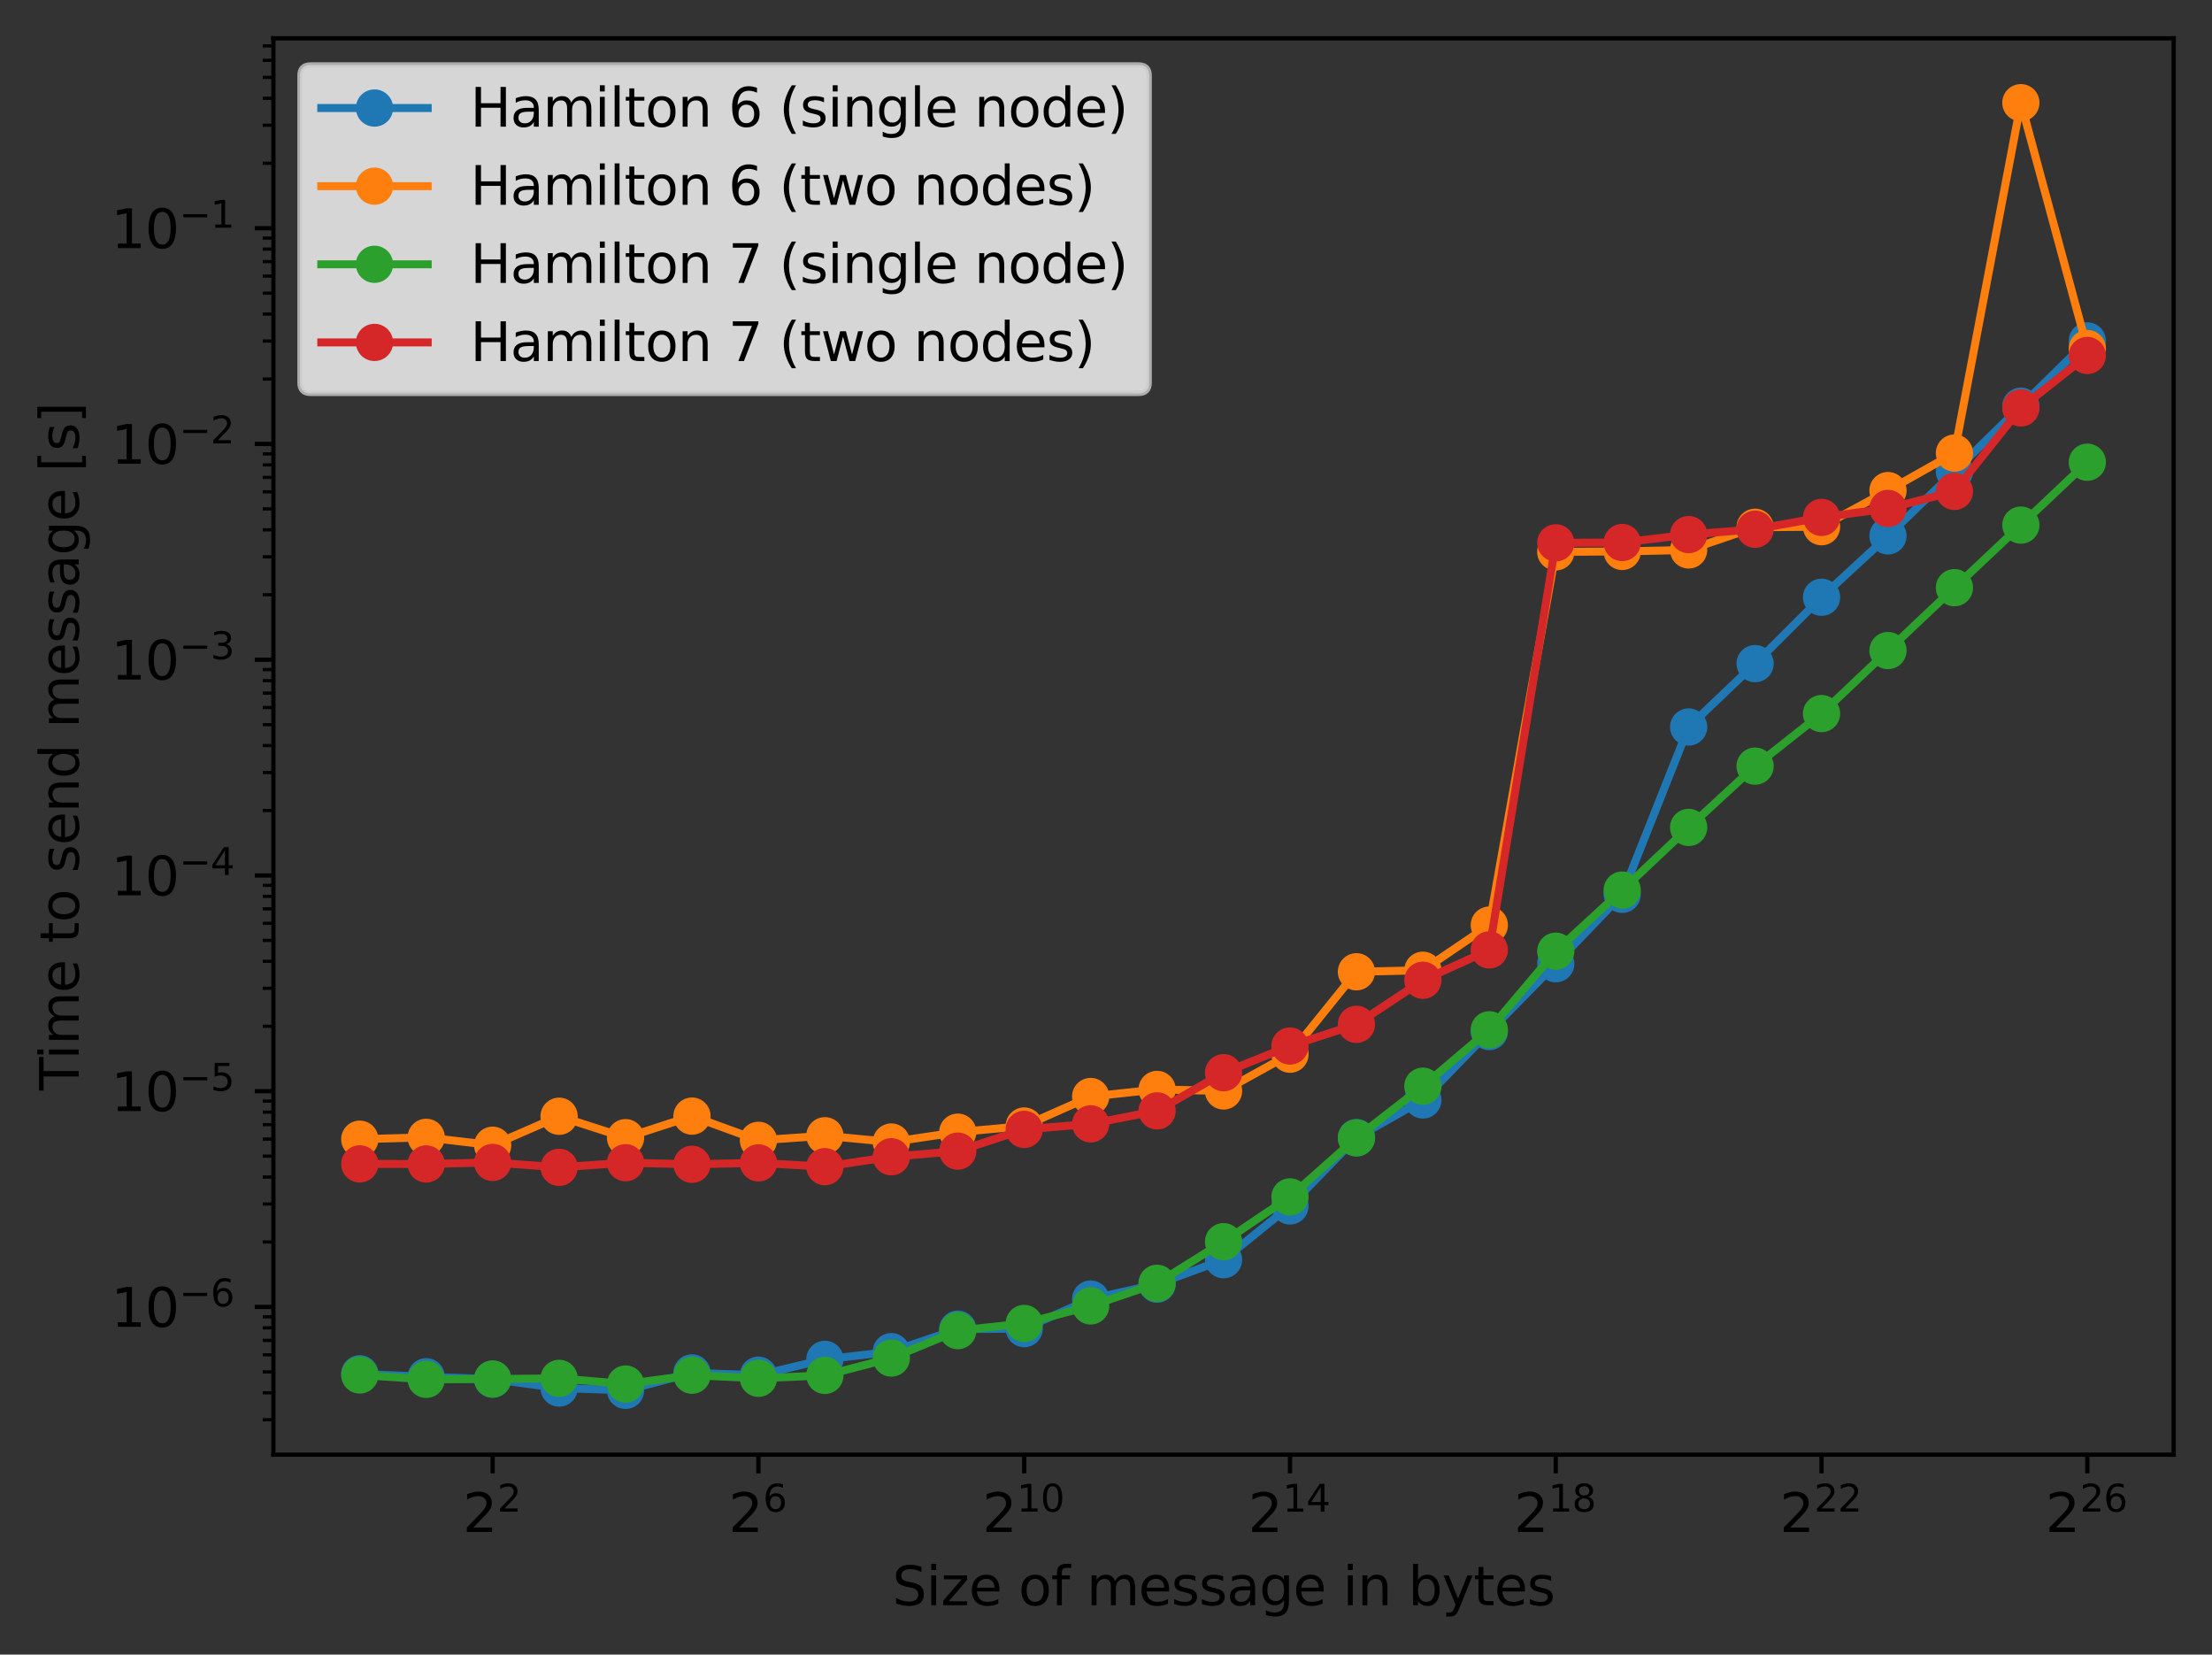 <?xml version="1.0" encoding="utf-8" standalone="no"?>
<!DOCTYPE svg PUBLIC "-//W3C//DTD SVG 1.1//EN"
  "http://www.w3.org/Graphics/SVG/1.1/DTD/svg11.dtd">
<svg height="310.868pt" version="1.1" viewBox="0 0 415.698 310.868" width="415.698pt" xmlns="http://www.w3.org/2000/svg" xmlns:xlink="http://www.w3.org/1999/xlink">
 <rect x="0" y="0" width="415.698" height="310.868" fill="#333333" stroke="none"/>
 <defs>
  <style type="text/css">*{stroke-linecap:butt;stroke-linejoin:round;}</style>
 </defs>
 <g id="figure_1">
  <g id="patch_1">
   <path d="M 0 310.868 
L 415.698 310.868 
L 415.698 0 
L 0 0 
z
" style="fill:none;"/>
  </g>
  <g id="axes_1">
   <g id="patch_2">
    <path d="M 51.378 273.312 
L 408.498 273.312 
L 408.498 7.2 
L 51.378 7.2 
z
" style="fill:none;"/>
   </g>
   <g id="matplotlib.axis_1">
    <g id="xtick_1">
     <g id="line2d_1">
      <defs>
       <path d="M 0 0 
L 0 3.5 
" id="m1dc73246c9" style="stroke:#000000;stroke-width:0.8;"/>
      </defs>
      <g>
       <use style="stroke:#000000;stroke-width:0.8;" x="92.584" xlink:href="#m1dc73246c9" y="273.312"/>
      </g>
     </g>
     <g id="text_1">
      <!-- $\mathdefault{2^{2}}$ -->
      <g transform="translate(86.984 287.91)scale(0.1 -0.1)">
       <defs>
        <path d="M 1228 531 
L 3431 531 
L 3431 0 
L 469 0 
L 469 531 
Q 828 903 1448 1529 
Q 2069 2156 2228 2338 
Q 2531 2678 2651 2914 
Q 2772 3150 2772 3378 
Q 2772 3750 2511 3984 
Q 2250 4219 1831 4219 
Q 1534 4219 1204 4116 
Q 875 4013 500 3803 
L 500 4441 
Q 881 4594 1212 4672 
Q 1544 4750 1819 4750 
Q 2544 4750 2975 4387 
Q 3406 4025 3406 3419 
Q 3406 3131 3298 2873 
Q 3191 2616 2906 2266 
Q 2828 2175 2409 1742 
Q 1991 1309 1228 531 
z
" id="DejaVuSans-32" transform="scale(0.016)"/>
       </defs>
       <use transform="translate(0 0.766)" xlink:href="#DejaVuSans-32"/>
       <use transform="translate(64.58 39.047)scale(0.7)" xlink:href="#DejaVuSans-32"/>
      </g>
     </g>
    </g>
    <g id="xtick_2">
     <g id="line2d_2">
      <g>
       <use style="stroke:#000000;stroke-width:0.8;" x="142.531" xlink:href="#m1dc73246c9" y="273.312"/>
      </g>
     </g>
     <g id="text_2">
      <!-- $\mathdefault{2^{6}}$ -->
      <g transform="translate(136.931 287.91)scale(0.1 -0.1)">
       <defs>
        <path d="M 2113 2584 
Q 1688 2584 1439 2293 
Q 1191 2003 1191 1497 
Q 1191 994 1439 701 
Q 1688 409 2113 409 
Q 2538 409 2786 701 
Q 3034 994 3034 1497 
Q 3034 2003 2786 2293 
Q 2538 2584 2113 2584 
z
M 3366 4563 
L 3366 3988 
Q 3128 4100 2886 4159 
Q 2644 4219 2406 4219 
Q 1781 4219 1451 3797 
Q 1122 3375 1075 2522 
Q 1259 2794 1537 2939 
Q 1816 3084 2150 3084 
Q 2853 3084 3261 2657 
Q 3669 2231 3669 1497 
Q 3669 778 3244 343 
Q 2819 -91 2113 -91 
Q 1303 -91 875 529 
Q 447 1150 447 2328 
Q 447 3434 972 4092 
Q 1497 4750 2381 4750 
Q 2619 4750 2861 4703 
Q 3103 4656 3366 4563 
z
" id="DejaVuSans-36" transform="scale(0.016)"/>
       </defs>
       <use transform="translate(0 0.766)" xlink:href="#DejaVuSans-32"/>
       <use transform="translate(64.58 39.047)scale(0.7)" xlink:href="#DejaVuSans-36"/>
      </g>
     </g>
    </g>
    <g id="xtick_3">
     <g id="line2d_3">
      <g>
       <use style="stroke:#000000;stroke-width:0.8;" x="192.478" xlink:href="#m1dc73246c9" y="273.312"/>
      </g>
     </g>
     <g id="text_3">
      <!-- $\mathdefault{2^{10}}$ -->
      <g transform="translate(184.628 287.91)scale(0.1 -0.1)">
       <defs>
        <path d="M 794 531 
L 1825 531 
L 1825 4091 
L 703 3866 
L 703 4441 
L 1819 4666 
L 2450 4666 
L 2450 531 
L 3481 531 
L 3481 0 
L 794 0 
L 794 531 
z
" id="DejaVuSans-31" transform="scale(0.016)"/>
        <path d="M 2034 4250 
Q 1547 4250 1301 3770 
Q 1056 3291 1056 2328 
Q 1056 1369 1301 889 
Q 1547 409 2034 409 
Q 2525 409 2770 889 
Q 3016 1369 3016 2328 
Q 3016 3291 2770 3770 
Q 2525 4250 2034 4250 
z
M 2034 4750 
Q 2819 4750 3233 4129 
Q 3647 3509 3647 2328 
Q 3647 1150 3233 529 
Q 2819 -91 2034 -91 
Q 1250 -91 836 529 
Q 422 1150 422 2328 
Q 422 3509 836 4129 
Q 1250 4750 2034 4750 
z
" id="DejaVuSans-30" transform="scale(0.016)"/>
       </defs>
       <use transform="translate(0 0.766)" xlink:href="#DejaVuSans-32"/>
       <use transform="translate(64.58 39.047)scale(0.7)" xlink:href="#DejaVuSans-31"/>
       <use transform="translate(109.116 39.047)scale(0.7)" xlink:href="#DejaVuSans-30"/>
      </g>
     </g>
    </g>
    <g id="xtick_4">
     <g id="line2d_4">
      <g>
       <use style="stroke:#000000;stroke-width:0.8;" x="242.425" xlink:href="#m1dc73246c9" y="273.312"/>
      </g>
     </g>
     <g id="text_4">
      <!-- $\mathdefault{2^{14}}$ -->
      <g transform="translate(234.575 287.91)scale(0.1 -0.1)">
       <defs>
        <path d="M 2419 4116 
L 825 1625 
L 2419 1625 
L 2419 4116 
z
M 2253 4666 
L 3047 4666 
L 3047 1625 
L 3713 1625 
L 3713 1100 
L 3047 1100 
L 3047 0 
L 2419 0 
L 2419 1100 
L 313 1100 
L 313 1709 
L 2253 4666 
z
" id="DejaVuSans-34" transform="scale(0.016)"/>
       </defs>
       <use transform="translate(0 0.684)" xlink:href="#DejaVuSans-32"/>
       <use transform="translate(64.58 38.966)scale(0.7)" xlink:href="#DejaVuSans-31"/>
       <use transform="translate(109.116 38.966)scale(0.7)" xlink:href="#DejaVuSans-34"/>
      </g>
     </g>
    </g>
    <g id="xtick_5">
     <g id="line2d_5">
      <g>
       <use style="stroke:#000000;stroke-width:0.8;" x="292.372" xlink:href="#m1dc73246c9" y="273.312"/>
      </g>
     </g>
     <g id="text_5">
      <!-- $\mathdefault{2^{18}}$ -->
      <g transform="translate(284.522 287.91)scale(0.1 -0.1)">
       <defs>
        <path d="M 2034 2216 
Q 1584 2216 1326 1975 
Q 1069 1734 1069 1313 
Q 1069 891 1326 650 
Q 1584 409 2034 409 
Q 2484 409 2743 651 
Q 3003 894 3003 1313 
Q 3003 1734 2745 1975 
Q 2488 2216 2034 2216 
z
M 1403 2484 
Q 997 2584 770 2862 
Q 544 3141 544 3541 
Q 544 4100 942 4425 
Q 1341 4750 2034 4750 
Q 2731 4750 3128 4425 
Q 3525 4100 3525 3541 
Q 3525 3141 3298 2862 
Q 3072 2584 2669 2484 
Q 3125 2378 3379 2068 
Q 3634 1759 3634 1313 
Q 3634 634 3220 271 
Q 2806 -91 2034 -91 
Q 1263 -91 848 271 
Q 434 634 434 1313 
Q 434 1759 690 2068 
Q 947 2378 1403 2484 
z
M 1172 3481 
Q 1172 3119 1398 2916 
Q 1625 2713 2034 2713 
Q 2441 2713 2670 2916 
Q 2900 3119 2900 3481 
Q 2900 3844 2670 4047 
Q 2441 4250 2034 4250 
Q 1625 4250 1398 4047 
Q 1172 3844 1172 3481 
z
" id="DejaVuSans-38" transform="scale(0.016)"/>
       </defs>
       <use transform="translate(0 0.766)" xlink:href="#DejaVuSans-32"/>
       <use transform="translate(64.58 39.047)scale(0.7)" xlink:href="#DejaVuSans-31"/>
       <use transform="translate(109.116 39.047)scale(0.7)" xlink:href="#DejaVuSans-38"/>
      </g>
     </g>
    </g>
    <g id="xtick_6">
     <g id="line2d_6">
      <g>
       <use style="stroke:#000000;stroke-width:0.8;" x="342.319" xlink:href="#m1dc73246c9" y="273.312"/>
      </g>
     </g>
     <g id="text_6">
      <!-- $\mathdefault{2^{22}}$ -->
      <g transform="translate(334.469 287.91)scale(0.1 -0.1)">
       <use transform="translate(0 0.766)" xlink:href="#DejaVuSans-32"/>
       <use transform="translate(64.58 39.047)scale(0.7)" xlink:href="#DejaVuSans-32"/>
       <use transform="translate(109.116 39.047)scale(0.7)" xlink:href="#DejaVuSans-32"/>
      </g>
     </g>
    </g>
    <g id="xtick_7">
     <g id="line2d_7">
      <g>
       <use style="stroke:#000000;stroke-width:0.8;" x="392.265" xlink:href="#m1dc73246c9" y="273.312"/>
      </g>
     </g>
     <g id="text_7">
      <!-- $\mathdefault{2^{26}}$ -->
      <g transform="translate(384.415 287.91)scale(0.1 -0.1)">
       <use transform="translate(0 0.766)" xlink:href="#DejaVuSans-32"/>
       <use transform="translate(64.58 39.047)scale(0.7)" xlink:href="#DejaVuSans-32"/>
       <use transform="translate(109.116 39.047)scale(0.7)" xlink:href="#DejaVuSans-36"/>
      </g>
     </g>
    </g>
    <g id="text_8">
     <!-- Size of message in bytes -->
     <g transform="translate(167.694 301.589)scale(0.1 -0.1)">
      <defs>
       <path d="M 3425 4513 
L 3425 3897 
Q 3066 4069 2747 4153 
Q 2428 4238 2131 4238 
Q 1616 4238 1336 4038 
Q 1056 3838 1056 3469 
Q 1056 3159 1242 3001 
Q 1428 2844 1947 2747 
L 2328 2669 
Q 3034 2534 3370 2195 
Q 3706 1856 3706 1288 
Q 3706 609 3251 259 
Q 2797 -91 1919 -91 
Q 1588 -91 1214 -16 
Q 841 59 441 206 
L 441 856 
Q 825 641 1194 531 
Q 1563 422 1919 422 
Q 2459 422 2753 634 
Q 3047 847 3047 1241 
Q 3047 1584 2836 1778 
Q 2625 1972 2144 2069 
L 1759 2144 
Q 1053 2284 737 2584 
Q 422 2884 422 3419 
Q 422 4038 858 4394 
Q 1294 4750 2059 4750 
Q 2388 4750 2728 4690 
Q 3069 4631 3425 4513 
z
" id="DejaVuSans-53" transform="scale(0.016)"/>
       <path d="M 603 3500 
L 1178 3500 
L 1178 0 
L 603 0 
L 603 3500 
z
M 603 4863 
L 1178 4863 
L 1178 4134 
L 603 4134 
L 603 4863 
z
" id="DejaVuSans-69" transform="scale(0.016)"/>
       <path d="M 353 3500 
L 3084 3500 
L 3084 2975 
L 922 459 
L 3084 459 
L 3084 0 
L 275 0 
L 275 525 
L 2438 3041 
L 353 3041 
L 353 3500 
z
" id="DejaVuSans-7a" transform="scale(0.016)"/>
       <path d="M 3597 1894 
L 3597 1613 
L 953 1613 
Q 991 1019 1311 708 
Q 1631 397 2203 397 
Q 2534 397 2845 478 
Q 3156 559 3463 722 
L 3463 178 
Q 3153 47 2828 -22 
Q 2503 -91 2169 -91 
Q 1331 -91 842 396 
Q 353 884 353 1716 
Q 353 2575 817 3079 
Q 1281 3584 2069 3584 
Q 2775 3584 3186 3129 
Q 3597 2675 3597 1894 
z
M 3022 2063 
Q 3016 2534 2758 2815 
Q 2500 3097 2075 3097 
Q 1594 3097 1305 2825 
Q 1016 2553 972 2059 
L 3022 2063 
z
" id="DejaVuSans-65" transform="scale(0.016)"/>
       <path id="DejaVuSans-20" transform="scale(0.016)"/>
       <path d="M 1959 3097 
Q 1497 3097 1228 2736 
Q 959 2375 959 1747 
Q 959 1119 1226 758 
Q 1494 397 1959 397 
Q 2419 397 2687 759 
Q 2956 1122 2956 1747 
Q 2956 2369 2687 2733 
Q 2419 3097 1959 3097 
z
M 1959 3584 
Q 2709 3584 3137 3096 
Q 3566 2609 3566 1747 
Q 3566 888 3137 398 
Q 2709 -91 1959 -91 
Q 1206 -91 779 398 
Q 353 888 353 1747 
Q 353 2609 779 3096 
Q 1206 3584 1959 3584 
z
" id="DejaVuSans-6f" transform="scale(0.016)"/>
       <path d="M 2375 4863 
L 2375 4384 
L 1825 4384 
Q 1516 4384 1395 4259 
Q 1275 4134 1275 3809 
L 1275 3500 
L 2222 3500 
L 2222 3053 
L 1275 3053 
L 1275 0 
L 697 0 
L 697 3053 
L 147 3053 
L 147 3500 
L 697 3500 
L 697 3744 
Q 697 4328 969 4595 
Q 1241 4863 1831 4863 
L 2375 4863 
z
" id="DejaVuSans-66" transform="scale(0.016)"/>
       <path d="M 3328 2828 
Q 3544 3216 3844 3400 
Q 4144 3584 4550 3584 
Q 5097 3584 5394 3201 
Q 5691 2819 5691 2113 
L 5691 0 
L 5113 0 
L 5113 2094 
Q 5113 2597 4934 2840 
Q 4756 3084 4391 3084 
Q 3944 3084 3684 2787 
Q 3425 2491 3425 1978 
L 3425 0 
L 2847 0 
L 2847 2094 
Q 2847 2600 2669 2842 
Q 2491 3084 2119 3084 
Q 1678 3084 1418 2786 
Q 1159 2488 1159 1978 
L 1159 0 
L 581 0 
L 581 3500 
L 1159 3500 
L 1159 2956 
Q 1356 3278 1631 3431 
Q 1906 3584 2284 3584 
Q 2666 3584 2933 3390 
Q 3200 3197 3328 2828 
z
" id="DejaVuSans-6d" transform="scale(0.016)"/>
       <path d="M 2834 3397 
L 2834 2853 
Q 2591 2978 2328 3040 
Q 2066 3103 1784 3103 
Q 1356 3103 1142 2972 
Q 928 2841 928 2578 
Q 928 2378 1081 2264 
Q 1234 2150 1697 2047 
L 1894 2003 
Q 2506 1872 2764 1633 
Q 3022 1394 3022 966 
Q 3022 478 2636 193 
Q 2250 -91 1575 -91 
Q 1294 -91 989 -36 
Q 684 19 347 128 
L 347 722 
Q 666 556 975 473 
Q 1284 391 1588 391 
Q 1994 391 2212 530 
Q 2431 669 2431 922 
Q 2431 1156 2273 1281 
Q 2116 1406 1581 1522 
L 1381 1569 
Q 847 1681 609 1914 
Q 372 2147 372 2553 
Q 372 3047 722 3315 
Q 1072 3584 1716 3584 
Q 2034 3584 2315 3537 
Q 2597 3491 2834 3397 
z
" id="DejaVuSans-73" transform="scale(0.016)"/>
       <path d="M 2194 1759 
Q 1497 1759 1228 1600 
Q 959 1441 959 1056 
Q 959 750 1161 570 
Q 1363 391 1709 391 
Q 2188 391 2477 730 
Q 2766 1069 2766 1631 
L 2766 1759 
L 2194 1759 
z
M 3341 1997 
L 3341 0 
L 2766 0 
L 2766 531 
Q 2569 213 2275 61 
Q 1981 -91 1556 -91 
Q 1019 -91 701 211 
Q 384 513 384 1019 
Q 384 1609 779 1909 
Q 1175 2209 1959 2209 
L 2766 2209 
L 2766 2266 
Q 2766 2663 2505 2880 
Q 2244 3097 1772 3097 
Q 1472 3097 1187 3025 
Q 903 2953 641 2809 
L 641 3341 
Q 956 3463 1253 3523 
Q 1550 3584 1831 3584 
Q 2591 3584 2966 3190 
Q 3341 2797 3341 1997 
z
" id="DejaVuSans-61" transform="scale(0.016)"/>
       <path d="M 2906 1791 
Q 2906 2416 2648 2759 
Q 2391 3103 1925 3103 
Q 1463 3103 1205 2759 
Q 947 2416 947 1791 
Q 947 1169 1205 825 
Q 1463 481 1925 481 
Q 2391 481 2648 825 
Q 2906 1169 2906 1791 
z
M 3481 434 
Q 3481 -459 3084 -895 
Q 2688 -1331 1869 -1331 
Q 1566 -1331 1297 -1286 
Q 1028 -1241 775 -1147 
L 775 -588 
Q 1028 -725 1275 -790 
Q 1522 -856 1778 -856 
Q 2344 -856 2625 -561 
Q 2906 -266 2906 331 
L 2906 616 
Q 2728 306 2450 153 
Q 2172 0 1784 0 
Q 1141 0 747 490 
Q 353 981 353 1791 
Q 353 2603 747 3093 
Q 1141 3584 1784 3584 
Q 2172 3584 2450 3431 
Q 2728 3278 2906 2969 
L 2906 3500 
L 3481 3500 
L 3481 434 
z
" id="DejaVuSans-67" transform="scale(0.016)"/>
       <path d="M 3513 2113 
L 3513 0 
L 2938 0 
L 2938 2094 
Q 2938 2591 2744 2837 
Q 2550 3084 2163 3084 
Q 1697 3084 1428 2787 
Q 1159 2491 1159 1978 
L 1159 0 
L 581 0 
L 581 3500 
L 1159 3500 
L 1159 2956 
Q 1366 3272 1645 3428 
Q 1925 3584 2291 3584 
Q 2894 3584 3203 3211 
Q 3513 2838 3513 2113 
z
" id="DejaVuSans-6e" transform="scale(0.016)"/>
       <path d="M 3116 1747 
Q 3116 2381 2855 2742 
Q 2594 3103 2138 3103 
Q 1681 3103 1420 2742 
Q 1159 2381 1159 1747 
Q 1159 1113 1420 752 
Q 1681 391 2138 391 
Q 2594 391 2855 752 
Q 3116 1113 3116 1747 
z
M 1159 2969 
Q 1341 3281 1617 3432 
Q 1894 3584 2278 3584 
Q 2916 3584 3314 3078 
Q 3713 2572 3713 1747 
Q 3713 922 3314 415 
Q 2916 -91 2278 -91 
Q 1894 -91 1617 61 
Q 1341 213 1159 525 
L 1159 0 
L 581 0 
L 581 4863 
L 1159 4863 
L 1159 2969 
z
" id="DejaVuSans-62" transform="scale(0.016)"/>
       <path d="M 2059 -325 
Q 1816 -950 1584 -1140 
Q 1353 -1331 966 -1331 
L 506 -1331 
L 506 -850 
L 844 -850 
Q 1081 -850 1212 -737 
Q 1344 -625 1503 -206 
L 1606 56 
L 191 3500 
L 800 3500 
L 1894 763 
L 2988 3500 
L 3597 3500 
L 2059 -325 
z
" id="DejaVuSans-79" transform="scale(0.016)"/>
       <path d="M 1172 4494 
L 1172 3500 
L 2356 3500 
L 2356 3053 
L 1172 3053 
L 1172 1153 
Q 1172 725 1289 603 
Q 1406 481 1766 481 
L 2356 481 
L 2356 0 
L 1766 0 
Q 1100 0 847 248 
Q 594 497 594 1153 
L 594 3053 
L 172 3053 
L 172 3500 
L 594 3500 
L 594 4494 
L 1172 4494 
z
" id="DejaVuSans-74" transform="scale(0.016)"/>
      </defs>
      <use xlink:href="#DejaVuSans-53"/>
      <use x="63.477" xlink:href="#DejaVuSans-69"/>
      <use x="91.26" xlink:href="#DejaVuSans-7a"/>
      <use x="143.75" xlink:href="#DejaVuSans-65"/>
      <use x="205.273" xlink:href="#DejaVuSans-20"/>
      <use x="237.061" xlink:href="#DejaVuSans-6f"/>
      <use x="298.242" xlink:href="#DejaVuSans-66"/>
      <use x="333.447" xlink:href="#DejaVuSans-20"/>
      <use x="365.234" xlink:href="#DejaVuSans-6d"/>
      <use x="462.646" xlink:href="#DejaVuSans-65"/>
      <use x="524.17" xlink:href="#DejaVuSans-73"/>
      <use x="576.27" xlink:href="#DejaVuSans-73"/>
      <use x="628.369" xlink:href="#DejaVuSans-61"/>
      <use x="689.648" xlink:href="#DejaVuSans-67"/>
      <use x="753.125" xlink:href="#DejaVuSans-65"/>
      <use x="814.648" xlink:href="#DejaVuSans-20"/>
      <use x="846.436" xlink:href="#DejaVuSans-69"/>
      <use x="874.219" xlink:href="#DejaVuSans-6e"/>
      <use x="937.598" xlink:href="#DejaVuSans-20"/>
      <use x="969.385" xlink:href="#DejaVuSans-62"/>
      <use x="1032.861" xlink:href="#DejaVuSans-79"/>
      <use x="1092.041" xlink:href="#DejaVuSans-74"/>
      <use x="1131.25" xlink:href="#DejaVuSans-65"/>
      <use x="1192.773" xlink:href="#DejaVuSans-73"/>
     </g>
    </g>
   </g>
   <g id="matplotlib.axis_2">
    <g id="ytick_1">
     <g id="line2d_8">
      <defs>
       <path d="M 0 0 
L -3.5 0 
" id="m2325a9b539" style="stroke:#000000;stroke-width:0.8;"/>
      </defs>
      <g>
       <use style="stroke:#000000;stroke-width:0.8;" x="51.378" xlink:href="#m2325a9b539" y="245.55"/>
      </g>
     </g>
     <g id="text_9">
      <!-- $\mathdefault{10^{-6}}$ -->
      <g transform="translate(20.878 249.349)scale(0.1 -0.1)">
       <defs>
        <path d="M 678 2272 
L 4684 2272 
L 4684 1741 
L 678 1741 
L 678 2272 
z
" id="DejaVuSans-2212" transform="scale(0.016)"/>
       </defs>
       <use transform="translate(0 0.766)" xlink:href="#DejaVuSans-31"/>
       <use transform="translate(63.623 0.766)" xlink:href="#DejaVuSans-30"/>
       <use transform="translate(128.203 39.047)scale(0.7)" xlink:href="#DejaVuSans-2212"/>
       <use transform="translate(186.855 39.047)scale(0.7)" xlink:href="#DejaVuSans-36"/>
      </g>
     </g>
    </g>
    <g id="ytick_2">
     <g id="line2d_9">
      <g>
       <use style="stroke:#000000;stroke-width:0.8;" x="51.378" xlink:href="#m2325a9b539" y="205.015"/>
      </g>
     </g>
     <g id="text_10">
      <!-- $\mathdefault{10^{-5}}$ -->
      <g transform="translate(20.878 208.815)scale(0.1 -0.1)">
       <defs>
        <path d="M 691 4666 
L 3169 4666 
L 3169 4134 
L 1269 4134 
L 1269 2991 
Q 1406 3038 1543 3061 
Q 1681 3084 1819 3084 
Q 2600 3084 3056 2656 
Q 3513 2228 3513 1497 
Q 3513 744 3044 326 
Q 2575 -91 1722 -91 
Q 1428 -91 1123 -41 
Q 819 9 494 109 
L 494 744 
Q 775 591 1075 516 
Q 1375 441 1709 441 
Q 2250 441 2565 725 
Q 2881 1009 2881 1497 
Q 2881 1984 2565 2268 
Q 2250 2553 1709 2553 
Q 1456 2553 1204 2497 
Q 953 2441 691 2322 
L 691 4666 
z
" id="DejaVuSans-35" transform="scale(0.016)"/>
       </defs>
       <use transform="translate(0 0.684)" xlink:href="#DejaVuSans-31"/>
       <use transform="translate(63.623 0.684)" xlink:href="#DejaVuSans-30"/>
       <use transform="translate(128.203 38.966)scale(0.7)" xlink:href="#DejaVuSans-2212"/>
       <use transform="translate(186.855 38.966)scale(0.7)" xlink:href="#DejaVuSans-35"/>
      </g>
     </g>
    </g>
    <g id="ytick_3">
     <g id="line2d_10">
      <g>
       <use style="stroke:#000000;stroke-width:0.8;" x="51.378" xlink:href="#m2325a9b539" y="164.481"/>
      </g>
     </g>
     <g id="text_11">
      <!-- $\mathdefault{10^{-4}}$ -->
      <g transform="translate(20.878 168.28)scale(0.1 -0.1)">
       <use transform="translate(0 0.684)" xlink:href="#DejaVuSans-31"/>
       <use transform="translate(63.623 0.684)" xlink:href="#DejaVuSans-30"/>
       <use transform="translate(128.203 38.966)scale(0.7)" xlink:href="#DejaVuSans-2212"/>
       <use transform="translate(186.855 38.966)scale(0.7)" xlink:href="#DejaVuSans-34"/>
      </g>
     </g>
    </g>
    <g id="ytick_4">
     <g id="line2d_11">
      <g>
       <use style="stroke:#000000;stroke-width:0.8;" x="51.378" xlink:href="#m2325a9b539" y="123.946"/>
      </g>
     </g>
     <g id="text_12">
      <!-- $\mathdefault{10^{-3}}$ -->
      <g transform="translate(20.878 127.746)scale(0.1 -0.1)">
       <defs>
        <path d="M 2597 2516 
Q 3050 2419 3304 2112 
Q 3559 1806 3559 1356 
Q 3559 666 3084 287 
Q 2609 -91 1734 -91 
Q 1441 -91 1130 -33 
Q 819 25 488 141 
L 488 750 
Q 750 597 1062 519 
Q 1375 441 1716 441 
Q 2309 441 2620 675 
Q 2931 909 2931 1356 
Q 2931 1769 2642 2001 
Q 2353 2234 1838 2234 
L 1294 2234 
L 1294 2753 
L 1863 2753 
Q 2328 2753 2575 2939 
Q 2822 3125 2822 3475 
Q 2822 3834 2567 4026 
Q 2313 4219 1838 4219 
Q 1578 4219 1281 4162 
Q 984 4106 628 3988 
L 628 4550 
Q 988 4650 1302 4700 
Q 1616 4750 1894 4750 
Q 2613 4750 3031 4423 
Q 3450 4097 3450 3541 
Q 3450 3153 3228 2886 
Q 3006 2619 2597 2516 
z
" id="DejaVuSans-33" transform="scale(0.016)"/>
       </defs>
       <use transform="translate(0 0.766)" xlink:href="#DejaVuSans-31"/>
       <use transform="translate(63.623 0.766)" xlink:href="#DejaVuSans-30"/>
       <use transform="translate(128.203 39.047)scale(0.7)" xlink:href="#DejaVuSans-2212"/>
       <use transform="translate(186.855 39.047)scale(0.7)" xlink:href="#DejaVuSans-33"/>
      </g>
     </g>
    </g>
    <g id="ytick_5">
     <g id="line2d_12">
      <g>
       <use style="stroke:#000000;stroke-width:0.8;" x="51.378" xlink:href="#m2325a9b539" y="83.412"/>
      </g>
     </g>
     <g id="text_13">
      <!-- $\mathdefault{10^{-2}}$ -->
      <g transform="translate(20.878 87.211)scale(0.1 -0.1)">
       <use transform="translate(0 0.766)" xlink:href="#DejaVuSans-31"/>
       <use transform="translate(63.623 0.766)" xlink:href="#DejaVuSans-30"/>
       <use transform="translate(128.203 39.047)scale(0.7)" xlink:href="#DejaVuSans-2212"/>
       <use transform="translate(186.855 39.047)scale(0.7)" xlink:href="#DejaVuSans-32"/>
      </g>
     </g>
    </g>
    <g id="ytick_6">
     <g id="line2d_13">
      <g>
       <use style="stroke:#000000;stroke-width:0.8;" x="51.378" xlink:href="#m2325a9b539" y="42.877"/>
      </g>
     </g>
     <g id="text_14">
      <!-- $\mathdefault{10^{-1}}$ -->
      <g transform="translate(20.878 46.677)scale(0.1 -0.1)">
       <use transform="translate(0 0.684)" xlink:href="#DejaVuSans-31"/>
       <use transform="translate(63.623 0.684)" xlink:href="#DejaVuSans-30"/>
       <use transform="translate(128.203 38.966)scale(0.7)" xlink:href="#DejaVuSans-2212"/>
       <use transform="translate(186.855 38.966)scale(0.7)" xlink:href="#DejaVuSans-31"/>
      </g>
     </g>
    </g>
    <g id="ytick_7">
     <g id="line2d_14">
      <defs>
       <path d="M 0 0 
L -2 0 
" id="md37d365780" style="stroke:#000000;stroke-width:0.6;"/>
      </defs>
      <g>
       <use style="stroke:#000000;stroke-width:0.6;" x="51.378" xlink:href="#md37d365780" y="266.744"/>
      </g>
     </g>
    </g>
    <g id="ytick_8">
     <g id="line2d_15">
      <g>
       <use style="stroke:#000000;stroke-width:0.6;" x="51.378" xlink:href="#md37d365780" y="261.68"/>
      </g>
     </g>
    </g>
    <g id="ytick_9">
     <g id="line2d_16">
      <g>
       <use style="stroke:#000000;stroke-width:0.6;" x="51.378" xlink:href="#md37d365780" y="257.752"/>
      </g>
     </g>
    </g>
    <g id="ytick_10">
     <g id="line2d_17">
      <g>
       <use style="stroke:#000000;stroke-width:0.6;" x="51.378" xlink:href="#md37d365780" y="254.542"/>
      </g>
     </g>
    </g>
    <g id="ytick_11">
     <g id="line2d_18">
      <g>
       <use style="stroke:#000000;stroke-width:0.6;" x="51.378" xlink:href="#md37d365780" y="251.829"/>
      </g>
     </g>
    </g>
    <g id="ytick_12">
     <g id="line2d_19">
      <g>
       <use style="stroke:#000000;stroke-width:0.6;" x="51.378" xlink:href="#md37d365780" y="249.478"/>
      </g>
     </g>
    </g>
    <g id="ytick_13">
     <g id="line2d_20">
      <g>
       <use style="stroke:#000000;stroke-width:0.6;" x="51.378" xlink:href="#md37d365780" y="247.405"/>
      </g>
     </g>
    </g>
    <g id="ytick_14">
     <g id="line2d_21">
      <g>
       <use style="stroke:#000000;stroke-width:0.6;" x="51.378" xlink:href="#md37d365780" y="233.348"/>
      </g>
     </g>
    </g>
    <g id="ytick_15">
     <g id="line2d_22">
      <g>
       <use style="stroke:#000000;stroke-width:0.6;" x="51.378" xlink:href="#md37d365780" y="226.21"/>
      </g>
     </g>
    </g>
    <g id="ytick_16">
     <g id="line2d_23">
      <g>
       <use style="stroke:#000000;stroke-width:0.6;" x="51.378" xlink:href="#md37d365780" y="221.146"/>
      </g>
     </g>
    </g>
    <g id="ytick_17">
     <g id="line2d_24">
      <g>
       <use style="stroke:#000000;stroke-width:0.6;" x="51.378" xlink:href="#md37d365780" y="217.217"/>
      </g>
     </g>
    </g>
    <g id="ytick_18">
     <g id="line2d_25">
      <g>
       <use style="stroke:#000000;stroke-width:0.6;" x="51.378" xlink:href="#md37d365780" y="214.008"/>
      </g>
     </g>
    </g>
    <g id="ytick_19">
     <g id="line2d_26">
      <g>
       <use style="stroke:#000000;stroke-width:0.6;" x="51.378" xlink:href="#md37d365780" y="211.294"/>
      </g>
     </g>
    </g>
    <g id="ytick_20">
     <g id="line2d_27">
      <g>
       <use style="stroke:#000000;stroke-width:0.6;" x="51.378" xlink:href="#md37d365780" y="208.944"/>
      </g>
     </g>
    </g>
    <g id="ytick_21">
     <g id="line2d_28">
      <g>
       <use style="stroke:#000000;stroke-width:0.6;" x="51.378" xlink:href="#md37d365780" y="206.87"/>
      </g>
     </g>
    </g>
    <g id="ytick_22">
     <g id="line2d_29">
      <g>
       <use style="stroke:#000000;stroke-width:0.6;" x="51.378" xlink:href="#md37d365780" y="192.813"/>
      </g>
     </g>
    </g>
    <g id="ytick_23">
     <g id="line2d_30">
      <g>
       <use style="stroke:#000000;stroke-width:0.6;" x="51.378" xlink:href="#md37d365780" y="185.675"/>
      </g>
     </g>
    </g>
    <g id="ytick_24">
     <g id="line2d_31">
      <g>
       <use style="stroke:#000000;stroke-width:0.6;" x="51.378" xlink:href="#md37d365780" y="180.611"/>
      </g>
     </g>
    </g>
    <g id="ytick_25">
     <g id="line2d_32">
      <g>
       <use style="stroke:#000000;stroke-width:0.6;" x="51.378" xlink:href="#md37d365780" y="176.683"/>
      </g>
     </g>
    </g>
    <g id="ytick_26">
     <g id="line2d_33">
      <g>
       <use style="stroke:#000000;stroke-width:0.6;" x="51.378" xlink:href="#md37d365780" y="173.473"/>
      </g>
     </g>
    </g>
    <g id="ytick_27">
     <g id="line2d_34">
      <g>
       <use style="stroke:#000000;stroke-width:0.6;" x="51.378" xlink:href="#md37d365780" y="170.76"/>
      </g>
     </g>
    </g>
    <g id="ytick_28">
     <g id="line2d_35">
      <g>
       <use style="stroke:#000000;stroke-width:0.6;" x="51.378" xlink:href="#md37d365780" y="168.409"/>
      </g>
     </g>
    </g>
    <g id="ytick_29">
     <g id="line2d_36">
      <g>
       <use style="stroke:#000000;stroke-width:0.6;" x="51.378" xlink:href="#md37d365780" y="166.336"/>
      </g>
     </g>
    </g>
    <g id="ytick_30">
     <g id="line2d_37">
      <g>
       <use style="stroke:#000000;stroke-width:0.6;" x="51.378" xlink:href="#md37d365780" y="152.279"/>
      </g>
     </g>
    </g>
    <g id="ytick_31">
     <g id="line2d_38">
      <g>
       <use style="stroke:#000000;stroke-width:0.6;" x="51.378" xlink:href="#md37d365780" y="145.141"/>
      </g>
     </g>
    </g>
    <g id="ytick_32">
     <g id="line2d_39">
      <g>
       <use style="stroke:#000000;stroke-width:0.6;" x="51.378" xlink:href="#md37d365780" y="140.077"/>
      </g>
     </g>
    </g>
    <g id="ytick_33">
     <g id="line2d_40">
      <g>
       <use style="stroke:#000000;stroke-width:0.6;" x="51.378" xlink:href="#md37d365780" y="136.148"/>
      </g>
     </g>
    </g>
    <g id="ytick_34">
     <g id="line2d_41">
      <g>
       <use style="stroke:#000000;stroke-width:0.6;" x="51.378" xlink:href="#md37d365780" y="132.939"/>
      </g>
     </g>
    </g>
    <g id="ytick_35">
     <g id="line2d_42">
      <g>
       <use style="stroke:#000000;stroke-width:0.6;" x="51.378" xlink:href="#md37d365780" y="130.225"/>
      </g>
     </g>
    </g>
    <g id="ytick_36">
     <g id="line2d_43">
      <g>
       <use style="stroke:#000000;stroke-width:0.6;" x="51.378" xlink:href="#md37d365780" y="127.875"/>
      </g>
     </g>
    </g>
    <g id="ytick_37">
     <g id="line2d_44">
      <g>
       <use style="stroke:#000000;stroke-width:0.6;" x="51.378" xlink:href="#md37d365780" y="125.801"/>
      </g>
     </g>
    </g>
    <g id="ytick_38">
     <g id="line2d_45">
      <g>
       <use style="stroke:#000000;stroke-width:0.6;" x="51.378" xlink:href="#md37d365780" y="111.744"/>
      </g>
     </g>
    </g>
    <g id="ytick_39">
     <g id="line2d_46">
      <g>
       <use style="stroke:#000000;stroke-width:0.6;" x="51.378" xlink:href="#md37d365780" y="104.607"/>
      </g>
     </g>
    </g>
    <g id="ytick_40">
     <g id="line2d_47">
      <g>
       <use style="stroke:#000000;stroke-width:0.6;" x="51.378" xlink:href="#md37d365780" y="99.542"/>
      </g>
     </g>
    </g>
    <g id="ytick_41">
     <g id="line2d_48">
      <g>
       <use style="stroke:#000000;stroke-width:0.6;" x="51.378" xlink:href="#md37d365780" y="95.614"/>
      </g>
     </g>
    </g>
    <g id="ytick_42">
     <g id="line2d_49">
      <g>
       <use style="stroke:#000000;stroke-width:0.6;" x="51.378" xlink:href="#md37d365780" y="92.404"/>
      </g>
     </g>
    </g>
    <g id="ytick_43">
     <g id="line2d_50">
      <g>
       <use style="stroke:#000000;stroke-width:0.6;" x="51.378" xlink:href="#md37d365780" y="89.691"/>
      </g>
     </g>
    </g>
    <g id="ytick_44">
     <g id="line2d_51">
      <g>
       <use style="stroke:#000000;stroke-width:0.6;" x="51.378" xlink:href="#md37d365780" y="87.34"/>
      </g>
     </g>
    </g>
    <g id="ytick_45">
     <g id="line2d_52">
      <g>
       <use style="stroke:#000000;stroke-width:0.6;" x="51.378" xlink:href="#md37d365780" y="85.267"/>
      </g>
     </g>
    </g>
    <g id="ytick_46">
     <g id="line2d_53">
      <g>
       <use style="stroke:#000000;stroke-width:0.6;" x="51.378" xlink:href="#md37d365780" y="71.21"/>
      </g>
     </g>
    </g>
    <g id="ytick_47">
     <g id="line2d_54">
      <g>
       <use style="stroke:#000000;stroke-width:0.6;" x="51.378" xlink:href="#md37d365780" y="64.072"/>
      </g>
     </g>
    </g>
    <g id="ytick_48">
     <g id="line2d_55">
      <g>
       <use style="stroke:#000000;stroke-width:0.6;" x="51.378" xlink:href="#md37d365780" y="59.008"/>
      </g>
     </g>
    </g>
    <g id="ytick_49">
     <g id="line2d_56">
      <g>
       <use style="stroke:#000000;stroke-width:0.6;" x="51.378" xlink:href="#md37d365780" y="55.08"/>
      </g>
     </g>
    </g>
    <g id="ytick_50">
     <g id="line2d_57">
      <g>
       <use style="stroke:#000000;stroke-width:0.6;" x="51.378" xlink:href="#md37d365780" y="51.87"/>
      </g>
     </g>
    </g>
    <g id="ytick_51">
     <g id="line2d_58">
      <g>
       <use style="stroke:#000000;stroke-width:0.6;" x="51.378" xlink:href="#md37d365780" y="49.156"/>
      </g>
     </g>
    </g>
    <g id="ytick_52">
     <g id="line2d_59">
      <g>
       <use style="stroke:#000000;stroke-width:0.6;" x="51.378" xlink:href="#md37d365780" y="46.806"/>
      </g>
     </g>
    </g>
    <g id="ytick_53">
     <g id="line2d_60">
      <g>
       <use style="stroke:#000000;stroke-width:0.6;" x="51.378" xlink:href="#md37d365780" y="44.732"/>
      </g>
     </g>
    </g>
    <g id="ytick_54">
     <g id="line2d_61">
      <g>
       <use style="stroke:#000000;stroke-width:0.6;" x="51.378" xlink:href="#md37d365780" y="30.675"/>
      </g>
     </g>
    </g>
    <g id="ytick_55">
     <g id="line2d_62">
      <g>
       <use style="stroke:#000000;stroke-width:0.6;" x="51.378" xlink:href="#md37d365780" y="23.538"/>
      </g>
     </g>
    </g>
    <g id="ytick_56">
     <g id="line2d_63">
      <g>
       <use style="stroke:#000000;stroke-width:0.6;" x="51.378" xlink:href="#md37d365780" y="18.473"/>
      </g>
     </g>
    </g>
    <g id="ytick_57">
     <g id="line2d_64">
      <g>
       <use style="stroke:#000000;stroke-width:0.6;" x="51.378" xlink:href="#md37d365780" y="14.545"/>
      </g>
     </g>
    </g>
    <g id="ytick_58">
     <g id="line2d_65">
      <g>
       <use style="stroke:#000000;stroke-width:0.6;" x="51.378" xlink:href="#md37d365780" y="11.335"/>
      </g>
     </g>
    </g>
    <g id="ytick_59">
     <g id="line2d_66">
      <g>
       <use style="stroke:#000000;stroke-width:0.6;" x="51.378" xlink:href="#md37d365780" y="8.622"/>
      </g>
     </g>
    </g>
    <g id="text_15">
     <!-- Time to send message [s] -->
     <g transform="translate(14.798 204.867)rotate(-90)scale(0.1 -0.1)">
      <defs>
       <path d="M -19 4666 
L 3928 4666 
L 3928 4134 
L 2272 4134 
L 2272 0 
L 1638 0 
L 1638 4134 
L -19 4134 
L -19 4666 
z
" id="DejaVuSans-54" transform="scale(0.016)"/>
       <path d="M 2906 2969 
L 2906 4863 
L 3481 4863 
L 3481 0 
L 2906 0 
L 2906 525 
Q 2725 213 2448 61 
Q 2172 -91 1784 -91 
Q 1150 -91 751 415 
Q 353 922 353 1747 
Q 353 2572 751 3078 
Q 1150 3584 1784 3584 
Q 2172 3584 2448 3432 
Q 2725 3281 2906 2969 
z
M 947 1747 
Q 947 1113 1208 752 
Q 1469 391 1925 391 
Q 2381 391 2643 752 
Q 2906 1113 2906 1747 
Q 2906 2381 2643 2742 
Q 2381 3103 1925 3103 
Q 1469 3103 1208 2742 
Q 947 2381 947 1747 
z
" id="DejaVuSans-64" transform="scale(0.016)"/>
       <path d="M 550 4863 
L 1875 4863 
L 1875 4416 
L 1125 4416 
L 1125 -397 
L 1875 -397 
L 1875 -844 
L 550 -844 
L 550 4863 
z
" id="DejaVuSans-5b" transform="scale(0.016)"/>
       <path d="M 1947 4863 
L 1947 -844 
L 622 -844 
L 622 -397 
L 1369 -397 
L 1369 4416 
L 622 4416 
L 622 4863 
L 1947 4863 
z
" id="DejaVuSans-5d" transform="scale(0.016)"/>
      </defs>
      <use xlink:href="#DejaVuSans-54"/>
      <use x="57.959" xlink:href="#DejaVuSans-69"/>
      <use x="85.742" xlink:href="#DejaVuSans-6d"/>
      <use x="183.154" xlink:href="#DejaVuSans-65"/>
      <use x="244.678" xlink:href="#DejaVuSans-20"/>
      <use x="276.465" xlink:href="#DejaVuSans-74"/>
      <use x="315.674" xlink:href="#DejaVuSans-6f"/>
      <use x="376.855" xlink:href="#DejaVuSans-20"/>
      <use x="408.643" xlink:href="#DejaVuSans-73"/>
      <use x="460.742" xlink:href="#DejaVuSans-65"/>
      <use x="522.266" xlink:href="#DejaVuSans-6e"/>
      <use x="585.645" xlink:href="#DejaVuSans-64"/>
      <use x="649.121" xlink:href="#DejaVuSans-20"/>
      <use x="680.908" xlink:href="#DejaVuSans-6d"/>
      <use x="778.32" xlink:href="#DejaVuSans-65"/>
      <use x="839.844" xlink:href="#DejaVuSans-73"/>
      <use x="891.943" xlink:href="#DejaVuSans-73"/>
      <use x="944.043" xlink:href="#DejaVuSans-61"/>
      <use x="1005.322" xlink:href="#DejaVuSans-67"/>
      <use x="1068.799" xlink:href="#DejaVuSans-65"/>
      <use x="1130.322" xlink:href="#DejaVuSans-20"/>
      <use x="1162.109" xlink:href="#DejaVuSans-5b"/>
      <use x="1201.123" xlink:href="#DejaVuSans-73"/>
      <use x="1253.223" xlink:href="#DejaVuSans-5d"/>
     </g>
    </g>
   </g>
   <g id="line2d_67">
    <path clip-path="url(#p28a9ebc363)" d="M 67.611 258.112 
L 80.098 258.67 
L 92.584 259.122 
L 105.071 260.787 
L 117.558 261.216 
L 130.044 257.938 
L 142.531 258.373 
L 155.018 255.397 
L 167.505 253.95 
L 179.991 249.721 
L 192.478 249.621 
L 204.965 244.066 
L 217.451 241.264 
L 229.938 236.674 
L 242.425 226.57 
L 254.912 213.729 
L 267.398 206.661 
L 279.885 193.815 
L 292.372 181.066 
L 304.858 168.024 
L 317.345 136.588 
L 329.832 124.682 
L 342.319 112.211 
L 354.805 100.683 
L 367.292 88.584 
L 379.779 76.31 
L 392.265 64.051 
" style="fill:none;stroke:#1f77b4;stroke-linecap:square;stroke-width:1.5;"/>
    <defs>
     <path d="M 0 3 
C 0.796 3 1.559 2.684 2.121 2.121 
C 2.684 1.559 3 0.796 3 0 
C 3 -0.796 2.684 -1.559 2.121 -2.121 
C 1.559 -2.684 0.796 -3 0 -3 
C -0.796 -3 -1.559 -2.684 -2.121 -2.121 
C -2.684 -1.559 -3 -0.796 -3 0 
C -3 0.796 -2.684 1.559 -2.121 2.121 
C -1.559 2.684 -0.796 3 0 3 
z
" id="m9dbd6fb709" style="stroke:#1f77b4;"/>
    </defs>
    <g clip-path="url(#p28a9ebc363)">
     <use style="fill:#1f77b4;stroke:#1f77b4;" x="67.611" xlink:href="#m9dbd6fb709" y="258.112"/>
     <use style="fill:#1f77b4;stroke:#1f77b4;" x="80.098" xlink:href="#m9dbd6fb709" y="258.67"/>
     <use style="fill:#1f77b4;stroke:#1f77b4;" x="92.584" xlink:href="#m9dbd6fb709" y="259.122"/>
     <use style="fill:#1f77b4;stroke:#1f77b4;" x="105.071" xlink:href="#m9dbd6fb709" y="260.787"/>
     <use style="fill:#1f77b4;stroke:#1f77b4;" x="117.558" xlink:href="#m9dbd6fb709" y="261.216"/>
     <use style="fill:#1f77b4;stroke:#1f77b4;" x="130.044" xlink:href="#m9dbd6fb709" y="257.938"/>
     <use style="fill:#1f77b4;stroke:#1f77b4;" x="142.531" xlink:href="#m9dbd6fb709" y="258.373"/>
     <use style="fill:#1f77b4;stroke:#1f77b4;" x="155.018" xlink:href="#m9dbd6fb709" y="255.397"/>
     <use style="fill:#1f77b4;stroke:#1f77b4;" x="167.505" xlink:href="#m9dbd6fb709" y="253.95"/>
     <use style="fill:#1f77b4;stroke:#1f77b4;" x="179.991" xlink:href="#m9dbd6fb709" y="249.721"/>
     <use style="fill:#1f77b4;stroke:#1f77b4;" x="192.478" xlink:href="#m9dbd6fb709" y="249.621"/>
     <use style="fill:#1f77b4;stroke:#1f77b4;" x="204.965" xlink:href="#m9dbd6fb709" y="244.066"/>
     <use style="fill:#1f77b4;stroke:#1f77b4;" x="217.451" xlink:href="#m9dbd6fb709" y="241.264"/>
     <use style="fill:#1f77b4;stroke:#1f77b4;" x="229.938" xlink:href="#m9dbd6fb709" y="236.674"/>
     <use style="fill:#1f77b4;stroke:#1f77b4;" x="242.425" xlink:href="#m9dbd6fb709" y="226.57"/>
     <use style="fill:#1f77b4;stroke:#1f77b4;" x="254.912" xlink:href="#m9dbd6fb709" y="213.729"/>
     <use style="fill:#1f77b4;stroke:#1f77b4;" x="267.398" xlink:href="#m9dbd6fb709" y="206.661"/>
     <use style="fill:#1f77b4;stroke:#1f77b4;" x="279.885" xlink:href="#m9dbd6fb709" y="193.815"/>
     <use style="fill:#1f77b4;stroke:#1f77b4;" x="292.372" xlink:href="#m9dbd6fb709" y="181.066"/>
     <use style="fill:#1f77b4;stroke:#1f77b4;" x="304.858" xlink:href="#m9dbd6fb709" y="168.024"/>
     <use style="fill:#1f77b4;stroke:#1f77b4;" x="317.345" xlink:href="#m9dbd6fb709" y="136.588"/>
     <use style="fill:#1f77b4;stroke:#1f77b4;" x="329.832" xlink:href="#m9dbd6fb709" y="124.682"/>
     <use style="fill:#1f77b4;stroke:#1f77b4;" x="342.319" xlink:href="#m9dbd6fb709" y="112.211"/>
     <use style="fill:#1f77b4;stroke:#1f77b4;" x="354.805" xlink:href="#m9dbd6fb709" y="100.683"/>
     <use style="fill:#1f77b4;stroke:#1f77b4;" x="367.292" xlink:href="#m9dbd6fb709" y="88.584"/>
     <use style="fill:#1f77b4;stroke:#1f77b4;" x="379.779" xlink:href="#m9dbd6fb709" y="76.31"/>
     <use style="fill:#1f77b4;stroke:#1f77b4;" x="392.265" xlink:href="#m9dbd6fb709" y="64.051"/>
    </g>
   </g>
   <g id="line2d_68">
    <path clip-path="url(#p28a9ebc363)" d="M 67.611 214.035 
L 80.098 213.685 
L 92.584 215.17 
L 105.071 209.722 
L 117.558 213.752 
L 130.044 209.696 
L 142.531 214.246 
L 155.018 213.383 
L 167.505 214.566 
L 179.991 212.713 
L 192.478 211.556 
L 204.965 206.012 
L 217.451 204.684 
L 229.938 204.97 
L 242.425 198.063 
L 254.912 182.577 
L 267.398 182.288 
L 279.885 173.811 
L 292.372 103.685 
L 304.858 103.604 
L 317.345 103.319 
L 329.832 99.066 
L 342.319 98.955 
L 354.805 92.173 
L 367.292 85.122 
L 379.779 19.296 
L 392.265 65.488 
" style="fill:none;stroke:#ff7f0e;stroke-linecap:square;stroke-width:1.5;"/>
    <defs>
     <path d="M 0 3 
C 0.796 3 1.559 2.684 2.121 2.121 
C 2.684 1.559 3 0.796 3 0 
C 3 -0.796 2.684 -1.559 2.121 -2.121 
C 1.559 -2.684 0.796 -3 0 -3 
C -0.796 -3 -1.559 -2.684 -2.121 -2.121 
C -2.684 -1.559 -3 -0.796 -3 0 
C -3 0.796 -2.684 1.559 -2.121 2.121 
C -1.559 2.684 -0.796 3 0 3 
z
" id="m1229473f10" style="stroke:#ff7f0e;"/>
    </defs>
    <g clip-path="url(#p28a9ebc363)">
     <use style="fill:#ff7f0e;stroke:#ff7f0e;" x="67.611" xlink:href="#m1229473f10" y="214.035"/>
     <use style="fill:#ff7f0e;stroke:#ff7f0e;" x="80.098" xlink:href="#m1229473f10" y="213.685"/>
     <use style="fill:#ff7f0e;stroke:#ff7f0e;" x="92.584" xlink:href="#m1229473f10" y="215.17"/>
     <use style="fill:#ff7f0e;stroke:#ff7f0e;" x="105.071" xlink:href="#m1229473f10" y="209.722"/>
     <use style="fill:#ff7f0e;stroke:#ff7f0e;" x="117.558" xlink:href="#m1229473f10" y="213.752"/>
     <use style="fill:#ff7f0e;stroke:#ff7f0e;" x="130.044" xlink:href="#m1229473f10" y="209.696"/>
     <use style="fill:#ff7f0e;stroke:#ff7f0e;" x="142.531" xlink:href="#m1229473f10" y="214.246"/>
     <use style="fill:#ff7f0e;stroke:#ff7f0e;" x="155.018" xlink:href="#m1229473f10" y="213.383"/>
     <use style="fill:#ff7f0e;stroke:#ff7f0e;" x="167.505" xlink:href="#m1229473f10" y="214.566"/>
     <use style="fill:#ff7f0e;stroke:#ff7f0e;" x="179.991" xlink:href="#m1229473f10" y="212.713"/>
     <use style="fill:#ff7f0e;stroke:#ff7f0e;" x="192.478" xlink:href="#m1229473f10" y="211.556"/>
     <use style="fill:#ff7f0e;stroke:#ff7f0e;" x="204.965" xlink:href="#m1229473f10" y="206.012"/>
     <use style="fill:#ff7f0e;stroke:#ff7f0e;" x="217.451" xlink:href="#m1229473f10" y="204.684"/>
     <use style="fill:#ff7f0e;stroke:#ff7f0e;" x="229.938" xlink:href="#m1229473f10" y="204.97"/>
     <use style="fill:#ff7f0e;stroke:#ff7f0e;" x="242.425" xlink:href="#m1229473f10" y="198.063"/>
     <use style="fill:#ff7f0e;stroke:#ff7f0e;" x="254.912" xlink:href="#m1229473f10" y="182.577"/>
     <use style="fill:#ff7f0e;stroke:#ff7f0e;" x="267.398" xlink:href="#m1229473f10" y="182.288"/>
     <use style="fill:#ff7f0e;stroke:#ff7f0e;" x="279.885" xlink:href="#m1229473f10" y="173.811"/>
     <use style="fill:#ff7f0e;stroke:#ff7f0e;" x="292.372" xlink:href="#m1229473f10" y="103.685"/>
     <use style="fill:#ff7f0e;stroke:#ff7f0e;" x="304.858" xlink:href="#m1229473f10" y="103.604"/>
     <use style="fill:#ff7f0e;stroke:#ff7f0e;" x="317.345" xlink:href="#m1229473f10" y="103.319"/>
     <use style="fill:#ff7f0e;stroke:#ff7f0e;" x="329.832" xlink:href="#m1229473f10" y="99.066"/>
     <use style="fill:#ff7f0e;stroke:#ff7f0e;" x="342.319" xlink:href="#m1229473f10" y="98.955"/>
     <use style="fill:#ff7f0e;stroke:#ff7f0e;" x="354.805" xlink:href="#m1229473f10" y="92.173"/>
     <use style="fill:#ff7f0e;stroke:#ff7f0e;" x="367.292" xlink:href="#m1229473f10" y="85.122"/>
     <use style="fill:#ff7f0e;stroke:#ff7f0e;" x="379.779" xlink:href="#m1229473f10" y="19.296"/>
     <use style="fill:#ff7f0e;stroke:#ff7f0e;" x="392.265" xlink:href="#m1229473f10" y="65.488"/>
    </g>
   </g>
   <g id="line2d_69">
    <path clip-path="url(#p28a9ebc363)" d="M 67.611 258.327 
L 80.098 259.153 
L 92.584 259.092 
L 105.071 258.968 
L 117.558 260.037 
L 130.044 258.372 
L 142.531 258.95 
L 155.018 258.41 
L 167.505 255.153 
L 179.991 249.997 
L 192.478 248.653 
L 204.965 245.355 
L 217.451 241.107 
L 229.938 233.289 
L 242.425 224.874 
L 254.912 213.791 
L 267.398 204.074 
L 279.885 193.477 
L 292.372 178.709 
L 304.858 167.231 
L 317.345 155.459 
L 329.832 143.944 
L 342.319 134.066 
L 354.805 122.227 
L 367.292 110.412 
L 379.779 98.655 
L 392.265 86.841 
" style="fill:none;stroke:#2ca02c;stroke-linecap:square;stroke-width:1.5;"/>
    <defs>
     <path d="M 0 3 
C 0.796 3 1.559 2.684 2.121 2.121 
C 2.684 1.559 3 0.796 3 0 
C 3 -0.796 2.684 -1.559 2.121 -2.121 
C 1.559 -2.684 0.796 -3 0 -3 
C -0.796 -3 -1.559 -2.684 -2.121 -2.121 
C -2.684 -1.559 -3 -0.796 -3 0 
C -3 0.796 -2.684 1.559 -2.121 2.121 
C -1.559 2.684 -0.796 3 0 3 
z
" id="mb285e4877d" style="stroke:#2ca02c;"/>
    </defs>
    <g clip-path="url(#p28a9ebc363)">
     <use style="fill:#2ca02c;stroke:#2ca02c;" x="67.611" xlink:href="#mb285e4877d" y="258.327"/>
     <use style="fill:#2ca02c;stroke:#2ca02c;" x="80.098" xlink:href="#mb285e4877d" y="259.153"/>
     <use style="fill:#2ca02c;stroke:#2ca02c;" x="92.584" xlink:href="#mb285e4877d" y="259.092"/>
     <use style="fill:#2ca02c;stroke:#2ca02c;" x="105.071" xlink:href="#mb285e4877d" y="258.968"/>
     <use style="fill:#2ca02c;stroke:#2ca02c;" x="117.558" xlink:href="#mb285e4877d" y="260.037"/>
     <use style="fill:#2ca02c;stroke:#2ca02c;" x="130.044" xlink:href="#mb285e4877d" y="258.372"/>
     <use style="fill:#2ca02c;stroke:#2ca02c;" x="142.531" xlink:href="#mb285e4877d" y="258.95"/>
     <use style="fill:#2ca02c;stroke:#2ca02c;" x="155.018" xlink:href="#mb285e4877d" y="258.41"/>
     <use style="fill:#2ca02c;stroke:#2ca02c;" x="167.505" xlink:href="#mb285e4877d" y="255.153"/>
     <use style="fill:#2ca02c;stroke:#2ca02c;" x="179.991" xlink:href="#mb285e4877d" y="249.997"/>
     <use style="fill:#2ca02c;stroke:#2ca02c;" x="192.478" xlink:href="#mb285e4877d" y="248.653"/>
     <use style="fill:#2ca02c;stroke:#2ca02c;" x="204.965" xlink:href="#mb285e4877d" y="245.355"/>
     <use style="fill:#2ca02c;stroke:#2ca02c;" x="217.451" xlink:href="#mb285e4877d" y="241.107"/>
     <use style="fill:#2ca02c;stroke:#2ca02c;" x="229.938" xlink:href="#mb285e4877d" y="233.289"/>
     <use style="fill:#2ca02c;stroke:#2ca02c;" x="242.425" xlink:href="#mb285e4877d" y="224.874"/>
     <use style="fill:#2ca02c;stroke:#2ca02c;" x="254.912" xlink:href="#mb285e4877d" y="213.791"/>
     <use style="fill:#2ca02c;stroke:#2ca02c;" x="267.398" xlink:href="#mb285e4877d" y="204.074"/>
     <use style="fill:#2ca02c;stroke:#2ca02c;" x="279.885" xlink:href="#mb285e4877d" y="193.477"/>
     <use style="fill:#2ca02c;stroke:#2ca02c;" x="292.372" xlink:href="#mb285e4877d" y="178.709"/>
     <use style="fill:#2ca02c;stroke:#2ca02c;" x="304.858" xlink:href="#mb285e4877d" y="167.231"/>
     <use style="fill:#2ca02c;stroke:#2ca02c;" x="317.345" xlink:href="#mb285e4877d" y="155.459"/>
     <use style="fill:#2ca02c;stroke:#2ca02c;" x="329.832" xlink:href="#mb285e4877d" y="143.944"/>
     <use style="fill:#2ca02c;stroke:#2ca02c;" x="342.319" xlink:href="#mb285e4877d" y="134.066"/>
     <use style="fill:#2ca02c;stroke:#2ca02c;" x="354.805" xlink:href="#mb285e4877d" y="122.227"/>
     <use style="fill:#2ca02c;stroke:#2ca02c;" x="367.292" xlink:href="#mb285e4877d" y="110.412"/>
     <use style="fill:#2ca02c;stroke:#2ca02c;" x="379.779" xlink:href="#mb285e4877d" y="98.655"/>
     <use style="fill:#2ca02c;stroke:#2ca02c;" x="392.265" xlink:href="#mb285e4877d" y="86.841"/>
    </g>
   </g>
   <g id="line2d_70">
    <path clip-path="url(#p28a9ebc363)" d="M 67.611 218.673 
L 80.098 218.689 
L 92.584 218.401 
L 105.071 219.321 
L 117.558 218.451 
L 130.044 218.747 
L 142.531 218.484 
L 155.018 219.192 
L 167.505 217.333 
L 179.991 216.273 
L 192.478 212.191 
L 204.965 211.152 
L 217.451 208.711 
L 229.938 201.541 
L 242.425 196.523 
L 254.912 192.454 
L 267.398 184.171 
L 279.885 178.467 
L 292.372 101.988 
L 304.858 101.927 
L 317.345 100.44 
L 329.832 99.432 
L 342.319 97.214 
L 354.805 95.528 
L 367.292 92.322 
L 379.779 76.641 
L 392.265 66.788 
" style="fill:none;stroke:#d62728;stroke-linecap:square;stroke-width:1.5;"/>
    <defs>
     <path d="M 0 3 
C 0.796 3 1.559 2.684 2.121 2.121 
C 2.684 1.559 3 0.796 3 0 
C 3 -0.796 2.684 -1.559 2.121 -2.121 
C 1.559 -2.684 0.796 -3 0 -3 
C -0.796 -3 -1.559 -2.684 -2.121 -2.121 
C -2.684 -1.559 -3 -0.796 -3 0 
C -3 0.796 -2.684 1.559 -2.121 2.121 
C -1.559 2.684 -0.796 3 0 3 
z
" id="mec178dfd9f" style="stroke:#d62728;"/>
    </defs>
    <g clip-path="url(#p28a9ebc363)">
     <use style="fill:#d62728;stroke:#d62728;" x="67.611" xlink:href="#mec178dfd9f" y="218.673"/>
     <use style="fill:#d62728;stroke:#d62728;" x="80.098" xlink:href="#mec178dfd9f" y="218.689"/>
     <use style="fill:#d62728;stroke:#d62728;" x="92.584" xlink:href="#mec178dfd9f" y="218.401"/>
     <use style="fill:#d62728;stroke:#d62728;" x="105.071" xlink:href="#mec178dfd9f" y="219.321"/>
     <use style="fill:#d62728;stroke:#d62728;" x="117.558" xlink:href="#mec178dfd9f" y="218.451"/>
     <use style="fill:#d62728;stroke:#d62728;" x="130.044" xlink:href="#mec178dfd9f" y="218.747"/>
     <use style="fill:#d62728;stroke:#d62728;" x="142.531" xlink:href="#mec178dfd9f" y="218.484"/>
     <use style="fill:#d62728;stroke:#d62728;" x="155.018" xlink:href="#mec178dfd9f" y="219.192"/>
     <use style="fill:#d62728;stroke:#d62728;" x="167.505" xlink:href="#mec178dfd9f" y="217.333"/>
     <use style="fill:#d62728;stroke:#d62728;" x="179.991" xlink:href="#mec178dfd9f" y="216.273"/>
     <use style="fill:#d62728;stroke:#d62728;" x="192.478" xlink:href="#mec178dfd9f" y="212.191"/>
     <use style="fill:#d62728;stroke:#d62728;" x="204.965" xlink:href="#mec178dfd9f" y="211.152"/>
     <use style="fill:#d62728;stroke:#d62728;" x="217.451" xlink:href="#mec178dfd9f" y="208.711"/>
     <use style="fill:#d62728;stroke:#d62728;" x="229.938" xlink:href="#mec178dfd9f" y="201.541"/>
     <use style="fill:#d62728;stroke:#d62728;" x="242.425" xlink:href="#mec178dfd9f" y="196.523"/>
     <use style="fill:#d62728;stroke:#d62728;" x="254.912" xlink:href="#mec178dfd9f" y="192.454"/>
     <use style="fill:#d62728;stroke:#d62728;" x="267.398" xlink:href="#mec178dfd9f" y="184.171"/>
     <use style="fill:#d62728;stroke:#d62728;" x="279.885" xlink:href="#mec178dfd9f" y="178.467"/>
     <use style="fill:#d62728;stroke:#d62728;" x="292.372" xlink:href="#mec178dfd9f" y="101.988"/>
     <use style="fill:#d62728;stroke:#d62728;" x="304.858" xlink:href="#mec178dfd9f" y="101.927"/>
     <use style="fill:#d62728;stroke:#d62728;" x="317.345" xlink:href="#mec178dfd9f" y="100.44"/>
     <use style="fill:#d62728;stroke:#d62728;" x="329.832" xlink:href="#mec178dfd9f" y="99.432"/>
     <use style="fill:#d62728;stroke:#d62728;" x="342.319" xlink:href="#mec178dfd9f" y="97.214"/>
     <use style="fill:#d62728;stroke:#d62728;" x="354.805" xlink:href="#mec178dfd9f" y="95.528"/>
     <use style="fill:#d62728;stroke:#d62728;" x="367.292" xlink:href="#mec178dfd9f" y="92.322"/>
     <use style="fill:#d62728;stroke:#d62728;" x="379.779" xlink:href="#mec178dfd9f" y="76.641"/>
     <use style="fill:#d62728;stroke:#d62728;" x="392.265" xlink:href="#mec178dfd9f" y="66.788"/>
    </g>
   </g>
   <g id="patch_3">
    <path d="M 51.378 273.312 
L 51.378 7.2 
" style="fill:none;stroke:#000000;stroke-linecap:square;stroke-linejoin:miter;stroke-width:0.8;"/>
   </g>
   <g id="patch_4">
    <path d="M 408.498 273.312 
L 408.498 7.2 
" style="fill:none;stroke:#000000;stroke-linecap:square;stroke-linejoin:miter;stroke-width:0.8;"/>
   </g>
   <g id="patch_5">
    <path d="M 51.378 273.312 
L 408.498 273.312 
" style="fill:none;stroke:#000000;stroke-linecap:square;stroke-linejoin:miter;stroke-width:0.8;"/>
   </g>
   <g id="patch_6">
    <path d="M 51.378 7.2 
L 408.498 7.2 
" style="fill:none;stroke:#000000;stroke-linecap:square;stroke-linejoin:miter;stroke-width:0.8;"/>
   </g>
   <g id="legend_1">
    <g id="patch_7">
     <path d="M 58.378 73.912 
L 213.963 73.912 
Q 215.963 73.912 215.963 71.912 
L 215.963 14.2 
Q 215.963 12.2 213.963 12.2 
L 58.378 12.2 
Q 56.378 12.2 56.378 14.2 
L 56.378 71.912 
Q 56.378 73.912 58.378 73.912 
z
" style="fill:#ffffff;opacity:0.8;stroke:#cccccc;stroke-linejoin:miter;"/>
    </g>
    <g id="line2d_71">
     <path d="M 60.378 20.298 
L 80.378 20.298 
" style="fill:none;stroke:#1f77b4;stroke-linecap:square;stroke-width:1.5;"/>
    </g>
    <g id="line2d_72">
     <g>
      <use style="fill:#1f77b4;stroke:#1f77b4;" x="70.378" xlink:href="#m9dbd6fb709" y="20.298"/>
     </g>
    </g>
    <g id="text_16">
     <!-- Hamilton 6 (single node) -->
     <g transform="translate(88.378 23.798)scale(0.1 -0.1)">
      <defs>
       <path d="M 628 4666 
L 1259 4666 
L 1259 2753 
L 3553 2753 
L 3553 4666 
L 4184 4666 
L 4184 0 
L 3553 0 
L 3553 2222 
L 1259 2222 
L 1259 0 
L 628 0 
L 628 4666 
z
" id="DejaVuSans-48" transform="scale(0.016)"/>
       <path d="M 603 4863 
L 1178 4863 
L 1178 0 
L 603 0 
L 603 4863 
z
" id="DejaVuSans-6c" transform="scale(0.016)"/>
       <path d="M 1984 4856 
Q 1566 4138 1362 3434 
Q 1159 2731 1159 2009 
Q 1159 1288 1364 580 
Q 1569 -128 1984 -844 
L 1484 -844 
Q 1016 -109 783 600 
Q 550 1309 550 2009 
Q 550 2706 781 3412 
Q 1013 4119 1484 4856 
L 1984 4856 
z
" id="DejaVuSans-28" transform="scale(0.016)"/>
       <path d="M 513 4856 
L 1013 4856 
Q 1481 4119 1714 3412 
Q 1947 2706 1947 2009 
Q 1947 1309 1714 600 
Q 1481 -109 1013 -844 
L 513 -844 
Q 928 -128 1133 580 
Q 1338 1288 1338 2009 
Q 1338 2731 1133 3434 
Q 928 4138 513 4856 
z
" id="DejaVuSans-29" transform="scale(0.016)"/>
      </defs>
      <use xlink:href="#DejaVuSans-48"/>
      <use x="75.195" xlink:href="#DejaVuSans-61"/>
      <use x="136.475" xlink:href="#DejaVuSans-6d"/>
      <use x="233.887" xlink:href="#DejaVuSans-69"/>
      <use x="261.67" xlink:href="#DejaVuSans-6c"/>
      <use x="289.453" xlink:href="#DejaVuSans-74"/>
      <use x="328.662" xlink:href="#DejaVuSans-6f"/>
      <use x="389.844" xlink:href="#DejaVuSans-6e"/>
      <use x="453.223" xlink:href="#DejaVuSans-20"/>
      <use x="485.01" xlink:href="#DejaVuSans-36"/>
      <use x="548.633" xlink:href="#DejaVuSans-20"/>
      <use x="580.42" xlink:href="#DejaVuSans-28"/>
      <use x="619.434" xlink:href="#DejaVuSans-73"/>
      <use x="671.533" xlink:href="#DejaVuSans-69"/>
      <use x="699.316" xlink:href="#DejaVuSans-6e"/>
      <use x="762.695" xlink:href="#DejaVuSans-67"/>
      <use x="826.172" xlink:href="#DejaVuSans-6c"/>
      <use x="853.955" xlink:href="#DejaVuSans-65"/>
      <use x="915.479" xlink:href="#DejaVuSans-20"/>
      <use x="947.266" xlink:href="#DejaVuSans-6e"/>
      <use x="1010.645" xlink:href="#DejaVuSans-6f"/>
      <use x="1071.826" xlink:href="#DejaVuSans-64"/>
      <use x="1135.303" xlink:href="#DejaVuSans-65"/>
      <use x="1196.826" xlink:href="#DejaVuSans-29"/>
     </g>
    </g>
    <g id="line2d_73">
     <path d="M 60.378 34.977 
L 80.378 34.977 
" style="fill:none;stroke:#ff7f0e;stroke-linecap:square;stroke-width:1.5;"/>
    </g>
    <g id="line2d_74">
     <g>
      <use style="fill:#ff7f0e;stroke:#ff7f0e;" x="70.378" xlink:href="#m1229473f10" y="34.977"/>
     </g>
    </g>
    <g id="text_17">
     <!-- Hamilton 6 (two nodes) -->
     <g transform="translate(88.378 38.477)scale(0.1 -0.1)">
      <defs>
       <path d="M 269 3500 
L 844 3500 
L 1563 769 
L 2278 3500 
L 2956 3500 
L 3675 769 
L 4391 3500 
L 4966 3500 
L 4050 0 
L 3372 0 
L 2619 2869 
L 1863 0 
L 1184 0 
L 269 3500 
z
" id="DejaVuSans-77" transform="scale(0.016)"/>
      </defs>
      <use xlink:href="#DejaVuSans-48"/>
      <use x="75.195" xlink:href="#DejaVuSans-61"/>
      <use x="136.475" xlink:href="#DejaVuSans-6d"/>
      <use x="233.887" xlink:href="#DejaVuSans-69"/>
      <use x="261.67" xlink:href="#DejaVuSans-6c"/>
      <use x="289.453" xlink:href="#DejaVuSans-74"/>
      <use x="328.662" xlink:href="#DejaVuSans-6f"/>
      <use x="389.844" xlink:href="#DejaVuSans-6e"/>
      <use x="453.223" xlink:href="#DejaVuSans-20"/>
      <use x="485.01" xlink:href="#DejaVuSans-36"/>
      <use x="548.633" xlink:href="#DejaVuSans-20"/>
      <use x="580.42" xlink:href="#DejaVuSans-28"/>
      <use x="619.434" xlink:href="#DejaVuSans-74"/>
      <use x="658.643" xlink:href="#DejaVuSans-77"/>
      <use x="740.43" xlink:href="#DejaVuSans-6f"/>
      <use x="801.611" xlink:href="#DejaVuSans-20"/>
      <use x="833.398" xlink:href="#DejaVuSans-6e"/>
      <use x="896.777" xlink:href="#DejaVuSans-6f"/>
      <use x="957.959" xlink:href="#DejaVuSans-64"/>
      <use x="1021.436" xlink:href="#DejaVuSans-65"/>
      <use x="1082.959" xlink:href="#DejaVuSans-73"/>
      <use x="1135.059" xlink:href="#DejaVuSans-29"/>
     </g>
    </g>
    <g id="line2d_75">
     <path d="M 60.378 49.655 
L 80.378 49.655 
" style="fill:none;stroke:#2ca02c;stroke-linecap:square;stroke-width:1.5;"/>
    </g>
    <g id="line2d_76">
     <g>
      <use style="fill:#2ca02c;stroke:#2ca02c;" x="70.378" xlink:href="#mb285e4877d" y="49.655"/>
     </g>
    </g>
    <g id="text_18">
     <!-- Hamilton 7 (single node) -->
     <g transform="translate(88.378 53.155)scale(0.1 -0.1)">
      <defs>
       <path d="M 525 4666 
L 3525 4666 
L 3525 4397 
L 1831 0 
L 1172 0 
L 2766 4134 
L 525 4134 
L 525 4666 
z
" id="DejaVuSans-37" transform="scale(0.016)"/>
      </defs>
      <use xlink:href="#DejaVuSans-48"/>
      <use x="75.195" xlink:href="#DejaVuSans-61"/>
      <use x="136.475" xlink:href="#DejaVuSans-6d"/>
      <use x="233.887" xlink:href="#DejaVuSans-69"/>
      <use x="261.67" xlink:href="#DejaVuSans-6c"/>
      <use x="289.453" xlink:href="#DejaVuSans-74"/>
      <use x="328.662" xlink:href="#DejaVuSans-6f"/>
      <use x="389.844" xlink:href="#DejaVuSans-6e"/>
      <use x="453.223" xlink:href="#DejaVuSans-20"/>
      <use x="485.01" xlink:href="#DejaVuSans-37"/>
      <use x="548.633" xlink:href="#DejaVuSans-20"/>
      <use x="580.42" xlink:href="#DejaVuSans-28"/>
      <use x="619.434" xlink:href="#DejaVuSans-73"/>
      <use x="671.533" xlink:href="#DejaVuSans-69"/>
      <use x="699.316" xlink:href="#DejaVuSans-6e"/>
      <use x="762.695" xlink:href="#DejaVuSans-67"/>
      <use x="826.172" xlink:href="#DejaVuSans-6c"/>
      <use x="853.955" xlink:href="#DejaVuSans-65"/>
      <use x="915.479" xlink:href="#DejaVuSans-20"/>
      <use x="947.266" xlink:href="#DejaVuSans-6e"/>
      <use x="1010.645" xlink:href="#DejaVuSans-6f"/>
      <use x="1071.826" xlink:href="#DejaVuSans-64"/>
      <use x="1135.303" xlink:href="#DejaVuSans-65"/>
      <use x="1196.826" xlink:href="#DejaVuSans-29"/>
     </g>
    </g>
    <g id="line2d_77">
     <path d="M 60.378 64.333 
L 80.378 64.333 
" style="fill:none;stroke:#d62728;stroke-linecap:square;stroke-width:1.5;"/>
    </g>
    <g id="line2d_78">
     <g>
      <use style="fill:#d62728;stroke:#d62728;" x="70.378" xlink:href="#mec178dfd9f" y="64.333"/>
     </g>
    </g>
    <g id="text_19">
     <!-- Hamilton 7 (two nodes) -->
     <g transform="translate(88.378 67.833)scale(0.1 -0.1)">
      <use xlink:href="#DejaVuSans-48"/>
      <use x="75.195" xlink:href="#DejaVuSans-61"/>
      <use x="136.475" xlink:href="#DejaVuSans-6d"/>
      <use x="233.887" xlink:href="#DejaVuSans-69"/>
      <use x="261.67" xlink:href="#DejaVuSans-6c"/>
      <use x="289.453" xlink:href="#DejaVuSans-74"/>
      <use x="328.662" xlink:href="#DejaVuSans-6f"/>
      <use x="389.844" xlink:href="#DejaVuSans-6e"/>
      <use x="453.223" xlink:href="#DejaVuSans-20"/>
      <use x="485.01" xlink:href="#DejaVuSans-37"/>
      <use x="548.633" xlink:href="#DejaVuSans-20"/>
      <use x="580.42" xlink:href="#DejaVuSans-28"/>
      <use x="619.434" xlink:href="#DejaVuSans-74"/>
      <use x="658.643" xlink:href="#DejaVuSans-77"/>
      <use x="740.43" xlink:href="#DejaVuSans-6f"/>
      <use x="801.611" xlink:href="#DejaVuSans-20"/>
      <use x="833.398" xlink:href="#DejaVuSans-6e"/>
      <use x="896.777" xlink:href="#DejaVuSans-6f"/>
      <use x="957.959" xlink:href="#DejaVuSans-64"/>
      <use x="1021.436" xlink:href="#DejaVuSans-65"/>
      <use x="1082.959" xlink:href="#DejaVuSans-73"/>
      <use x="1135.059" xlink:href="#DejaVuSans-29"/>
     </g>
    </g>
   </g>
  </g>
 </g>
 <defs>
  <clipPath id="p28a9ebc363">
   <rect height="266.112" width="357.12" x="51.378" y="7.2"/>
  </clipPath>
 </defs>
</svg>
